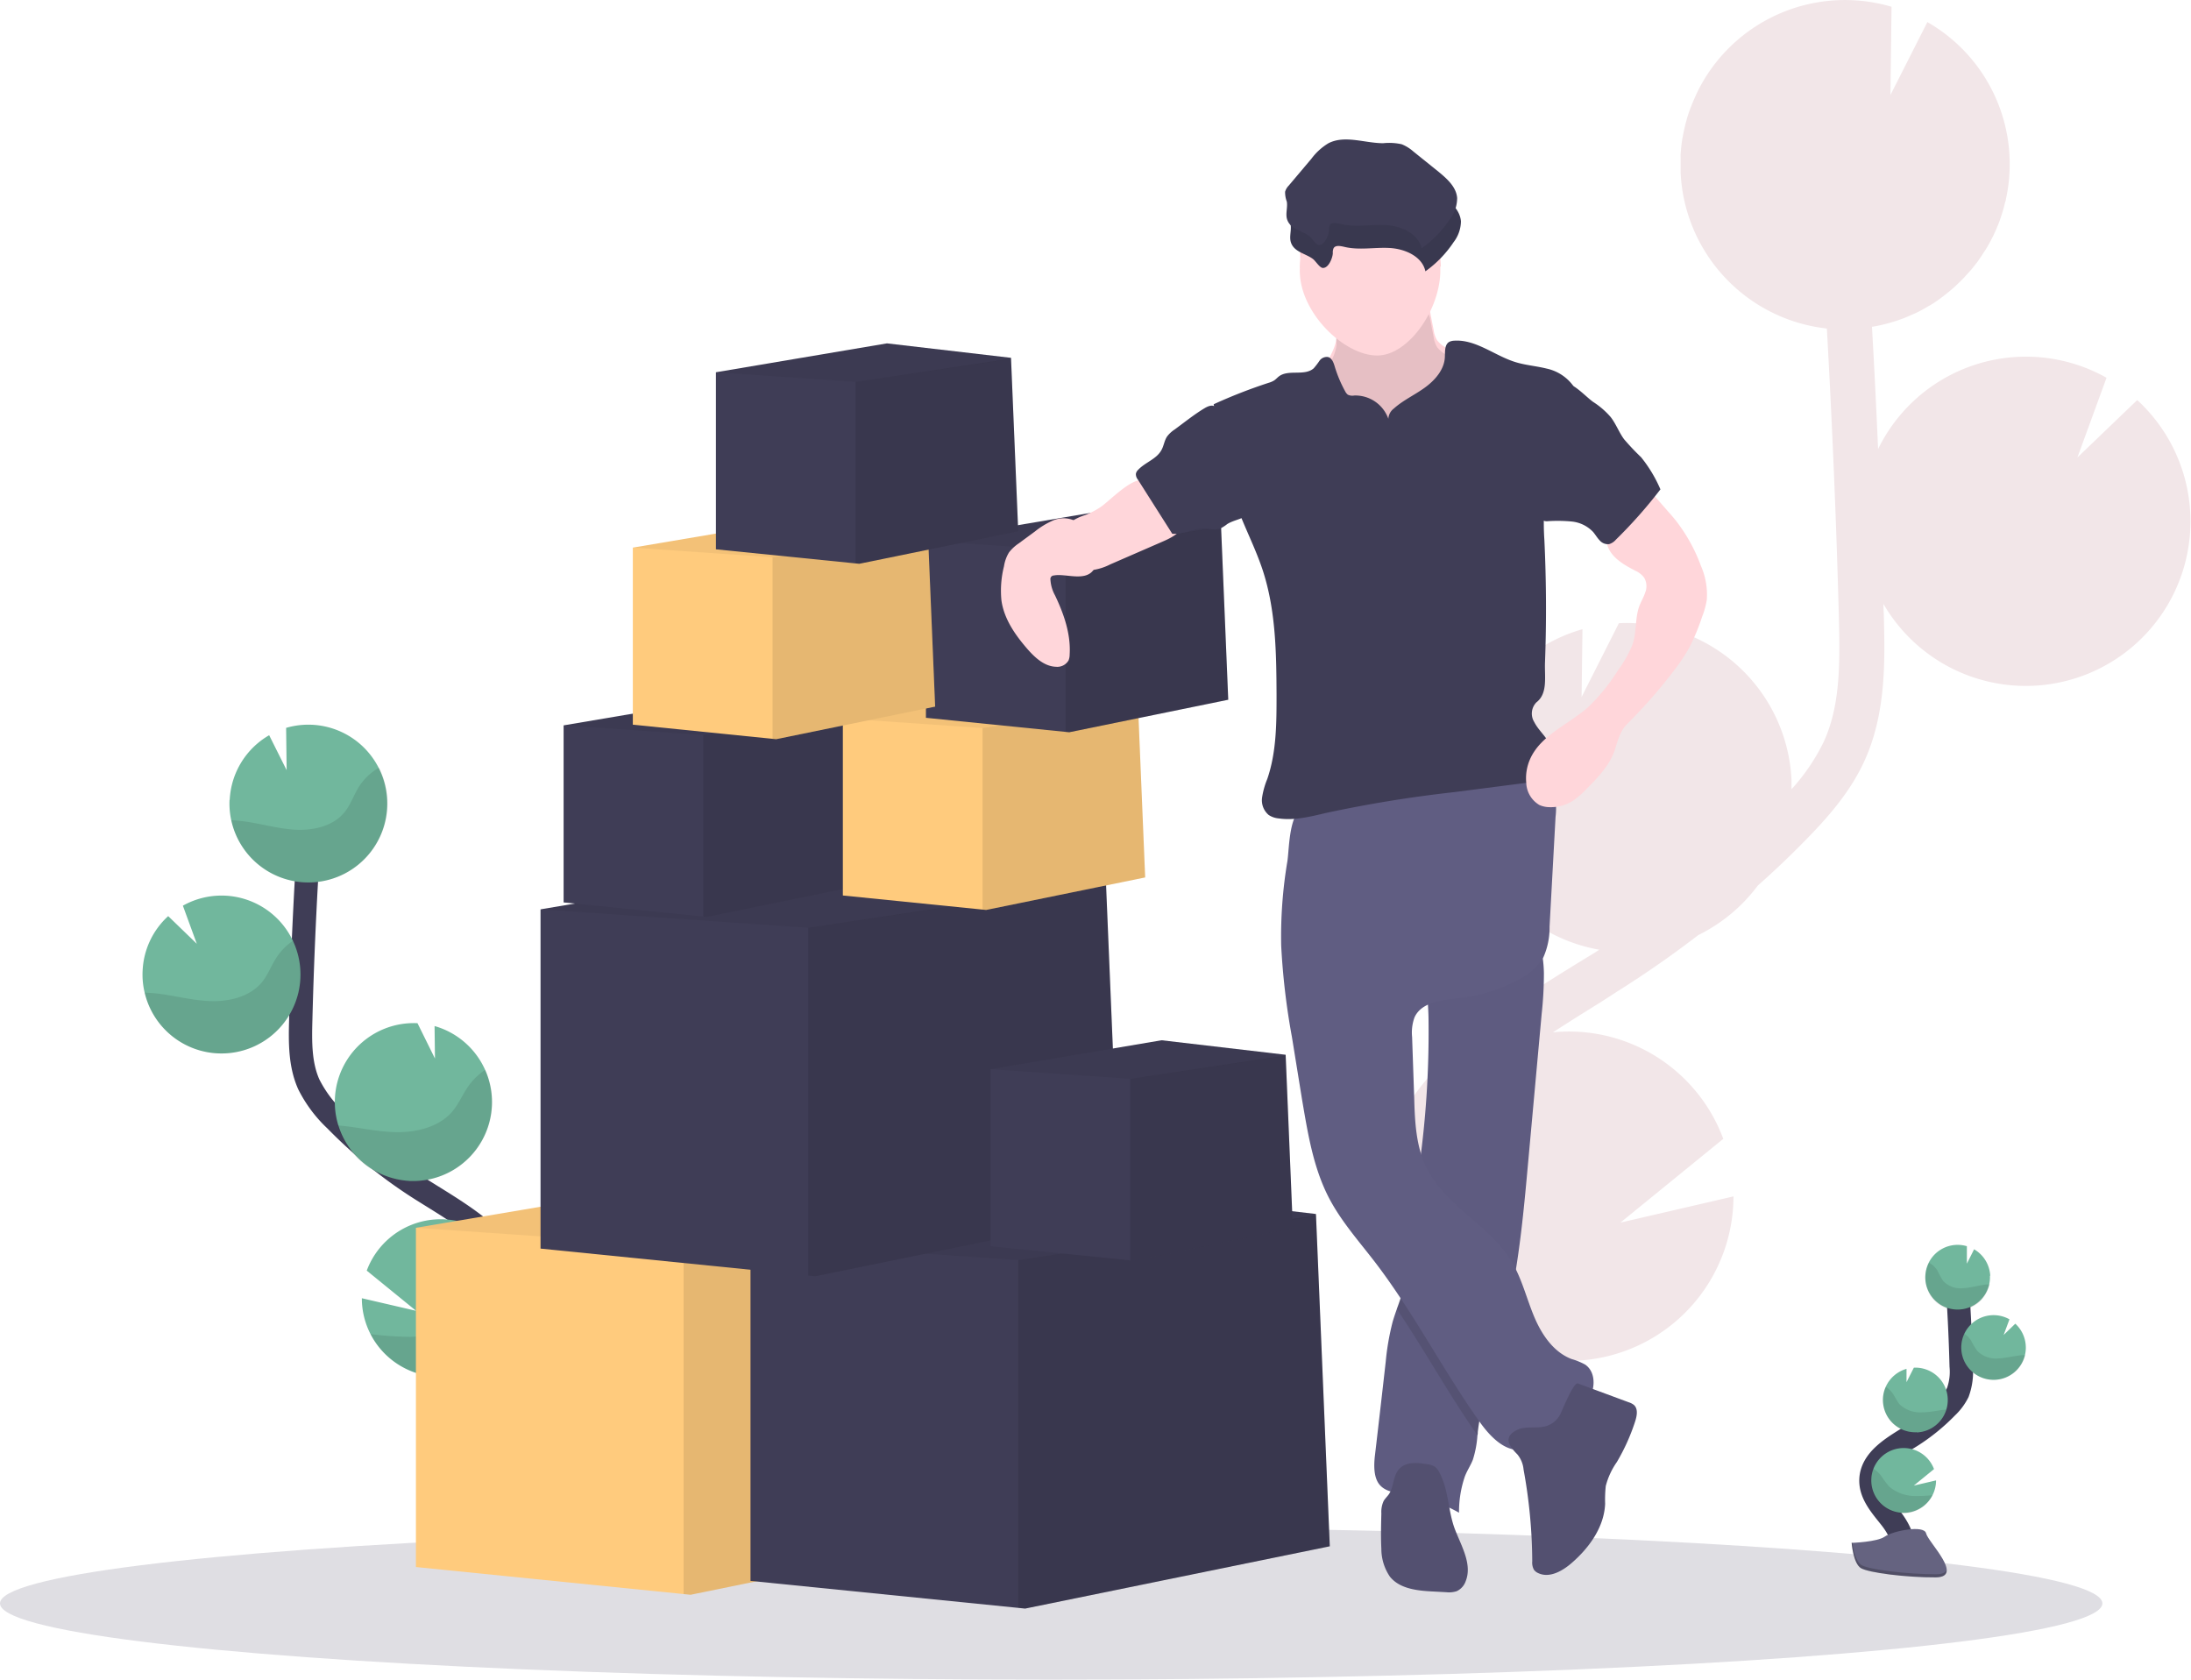 <svg xmlns="http://www.w3.org/2000/svg" viewBox="0 0 376.07 288.31"><defs><style>.cls-1{fill:#f2e6e8;}.cls-2{fill:#dfdee3;}.cls-3{fill:none;stroke:#3f3d56;stroke-miterlimit:10;stroke-width:4px;}.cls-4{fill:#71b79d;}.cls-5{opacity:0.1;}.cls-5,.cls-7,.cls-9{isolation:isolate;}.cls-6{fill:#656380;}.cls-7{opacity:0.2;}.cls-8{fill:#ffcb7d;}.cls-9{opacity:0.05;}.cls-10{fill:#3f3d56;}.cls-11{fill:#ffd4d9;}.cls-12{fill:#5e5b80;}.cls-13{fill:#605d82;}.cls-14{fill:#535070;}.cls-15{fill:#ffd6da;}.cls-16{fill:#ffc4ca;}.cls-17{fill:#39384f;}</style></defs><g id="Layer_2" data-name="Layer 2"><g id="Layer_1-2" data-name="Layer 1"><path class="cls-1" d="M270.67,165.39l3-1.83c.28-.17.56-.37.85-.54A28.27,28.27,0,0,1,271.62,108l-.15,11.64,6.4-12.67a.11.11,0,0,1,.08,0,28.26,28.26,0,0,1,29.55,26.91h0c0,.54,0,1.07,0,1.59a34.08,34.08,0,0,0,5.58-8.25c2.71-6,2.77-12.88,2.55-21.19-.43-16.48-1.14-33.08-2.06-49.64a28.24,28.24,0,0,1-25.1-26.73c0-.87,0-1.72,0-2.57a4.43,4.43,0,0,1,0-.63c.06-.82.13-1.63.26-2.43a2.57,2.57,0,0,1,.07-.4q.18-1,.42-2c.06-.25.12-.5.19-.74a20.21,20.21,0,0,1,.67-2.13c.08-.24.18-.46.27-.69.2-.52.42-1,.65-1.53.12-.26.24-.53.37-.79l.09-.2h0A28.23,28.23,0,0,1,324.67,1.16l-.19,15.15,6.34-12.52a28.09,28.09,0,0,1,13.47,30.45h0c0,.21-.11.4-.16.6-.08.37-.18.74-.28,1.11s-.29.93-.44,1.4-.23.69-.36,1c-.19.5-.4,1-.63,1.48-.13.28-.24.57-.4.85-.36.73-.75,1.44-1.18,2.14-.15.24-.32.47-.47.71-.3.47-.61.93-.94,1.39-.2.27-.42.54-.63.81s-.63.79-1,1.16l-.71.79c-.35.36-.7.71-1.07,1.06s-.49.47-.74.69c-.42.37-.85.72-1.29,1.07l-.67.52c-.67.5-1.36,1-2.07,1.4l-.4.22c-.59.36-1.19.69-1.82,1-.27.13-.55.24-.82.36-.51.23-1,.45-1.55.66l-.93.33c-.52.17-1.05.34-1.59.48-.31.09-.63.18-.95.25-.58.14-1.17.26-1.76.36a.25.25,0,0,0-.12,0q.6,10.47,1.05,21a28.24,28.24,0,0,1,37.76-13c.49.24,1,.5,1.45.77l-5,13.68,10.27-9.86a28.26,28.26,0,1,1-43.56,35c0,.71.05,1.42.07,2.13.18,7.34.42,16.46-3.24,24.61-2.47,5.53-6.46,10-10.4,14q-3.85,3.93-8,7.6a28.32,28.32,0,0,1-10.2,8.49q-6.72,5.16-13.91,9.68l-2.91,1.88c-2.69,1.67-5.45,3.38-8.15,5.15.47-.05.95-.1,1.43-.12a28.27,28.27,0,0,1,27.82,18.39l-17.66,14.38,19.41-4.5a28.28,28.28,0,0,1-40.51,25.45l1.31,1.63c.87,1.08,1.73,2.15,2.57,3.22,11.49,14.55,14.69,28.36,9,38.9l-6.92-3.74c5.55-10.25-2.77-23.37-8.25-30.29-.83-1-1.67-2.1-2.53-3.17-7.34-9.11-15.66-19.46-15.45-32.14C237.19,186.14,255.76,174.63,270.67,165.39Z"/><ellipse class="cls-2" cx="180.43" cy="275.22" rx="180.43" ry="13.09"/><path class="cls-3" d="M326.2,267.35c1.19-2.19-.16-4.86-1.7-6.81s-3.41-4-3.37-6.45c.06-3.57,3.84-5.67,6.87-7.56a33.74,33.74,0,0,0,6.16-5,9.05,9.05,0,0,0,1.89-2.53,10.39,10.39,0,0,0,.57-4.51c-.13-5.08-.38-10.17-.75-15.24"/><path class="cls-4" d="M341.61,219a5.57,5.57,0,0,0-2.77-4.56l-1.24,2.47,0-3a5.55,5.55,0,0,0-6.9,3.72,5.65,5.65,0,0,0-.23,1.87,5.55,5.55,0,1,0,11.09-.52h0Z"/><path class="cls-4" d="M331.7,256.65a5.56,5.56,0,1,1,.26-4.48L328.49,255l3.82-.89A5.59,5.59,0,0,1,331.7,256.65Z"/><path class="cls-4" d="M329,245.84a5.54,5.54,0,0,1-5.8-5.27v0a5.39,5.39,0,0,1,.48-2.53,5.58,5.58,0,0,1,3.56-3.08l0,2.29,1.26-2.49h0a5.56,5.56,0,1,1,.52,11.11Z"/><path class="cls-4" d="M342.45,236.84a5.55,5.55,0,1,1,2.46-10.38l-1,2.69,2-1.94a5.53,5.53,0,0,1,1.8,3.84,5.26,5.26,0,0,1-.14,1.53A5.54,5.54,0,0,1,342.45,236.84Z"/><path class="cls-5" d="M340.87,220.49c-1.29.14-2.54.54-3.82.62a4.16,4.16,0,0,1-3.52-1.23,16.91,16.91,0,0,1-1-1.81,3.94,3.94,0,0,0-1.4-1.32,5.55,5.55,0,1,0,10,4.79,6.83,6.83,0,0,0,.39-1.1Z"/><path class="cls-5" d="M342.45,236.84a5.55,5.55,0,0,1-5.29-7.92,4.26,4.26,0,0,1,1.12,1.12,16.26,16.26,0,0,0,1.1,1.84,4.53,4.53,0,0,0,3.69,1.29c1.34-.06,2.63-.44,4-.56.18,0,.37,0,.56,0A5.55,5.55,0,0,1,342.45,236.84Z"/><path class="cls-5" d="M329,245.84a5.54,5.54,0,0,1-5.8-5.27v0a5.39,5.39,0,0,1,.48-2.53,4.53,4.53,0,0,1,1.18,1.13c.44.61.71,1.31,1.19,1.88a5.14,5.14,0,0,0,3.94,1.37c1.42,0,2.7-.36,4.07-.47A5.56,5.56,0,0,1,329,245.84Z"/><path class="cls-5" d="M331.7,256.65a5.56,5.56,0,0,1-10.14-4.55,5.73,5.73,0,0,1,1.22,1.08,23.42,23.42,0,0,0,1.49,2,6.92,6.92,0,0,0,4.6,1.61A24.27,24.27,0,0,0,331.7,256.65Z"/><path class="cls-6" d="M317.82,264.83s4.38-.13,5.7-1.08,6.74-2.06,7.08-.55,6.6,7.52,1.64,7.55-11.51-.79-12.83-1.59S317.82,264.83,317.82,264.83Z"/><path class="cls-7" d="M332.33,270.22c-4.95,0-11.51-.79-12.83-1.58-1-.61-1.41-2.81-1.54-3.83h-.14s.27,3.54,1.58,4.36,7.87,1.62,12.83,1.59c1.43,0,1.93-.53,1.9-1.28C333.94,269.93,333.39,270.21,332.33,270.22Z"/><path class="cls-3" d="M77,255.13c-2.88-5.33.39-11.85,4.13-16.59s8.32-9.68,8.22-15.73C89.22,214.12,80,209,72.63,204.38a81.28,81.28,0,0,1-15-12.08A21.88,21.88,0,0,1,53,186.12c-1.52-3.4-1.48-7.26-1.38-11q.47-18.62,1.83-37.16"/><path class="cls-4" d="M39.43,137.29A13.56,13.56,0,0,1,46.2,126.2l3,6-.09-7.26a13.54,13.54,0,1,1-9.71,12.36Z"/><path class="cls-4" d="M63.6,229a13.53,13.53,0,1,0-.65-10.9L71.42,225l-9.31-2.16A13.41,13.41,0,0,0,63.6,229Z"/><path class="cls-4" d="M70.29,202.71a13.56,13.56,0,0,0,4.3-26.59l.07,5.58-3-6.07h0a13.55,13.55,0,0,0-1.27,27.08h0Z"/><path class="cls-4" d="M37.39,180.81a13.55,13.55,0,1,0-6-25.35L33.78,162l-4.91-4.75a13.48,13.48,0,0,0-4.39,9.36,13,13,0,0,0,.34,3.73A13.54,13.54,0,0,0,37.39,180.81Z"/><path class="cls-5" d="M41.26,140.91c3.12.34,6.17,1.31,9.3,1.5s6.59-.55,8.58-3c1.07-1.32,1.6-3,2.5-4.41a9.68,9.68,0,0,1,3.42-3.22,13.56,13.56,0,1,1-25.35,9C40.23,140.81,40.75,140.85,41.26,140.91Z"/><path class="cls-5" d="M37.39,180.81a13.56,13.56,0,0,0,12.9-19.33,10.13,10.13,0,0,0-2.73,2.73c-1,1.46-1.55,3.14-2.68,4.48-2.12,2.48-5.72,3.29-9,3.14s-6.43-1.08-9.69-1.37c-.45,0-.91-.08-1.36-.09A13.53,13.53,0,0,0,37.39,180.81Z"/><path class="cls-5" d="M70.29,202.71a13.55,13.55,0,0,0,13-19.08,11,11,0,0,0-2.87,2.77c-1.05,1.48-1.71,3.2-2.94,4.57-2.29,2.54-6.13,3.44-9.6,3.36s-6.58-.9-9.92-1.15A13.57,13.57,0,0,0,70.29,202.71Z"/><path class="cls-5" d="M63.6,229A13.55,13.55,0,0,0,88.31,218a13.66,13.66,0,0,0-3,2.65c-1.29,1.59-2.14,3.35-3.63,4.82-2.78,2.72-7.25,3.84-11.23,4A58.64,58.64,0,0,1,63.6,229Z"/><polygon class="cls-8" points="170.81 263.04 118.53 273.74 117.34 273.62 71.39 268.98 71.39 210.75 127.64 201.25 168.44 206 168.45 206.26 168.45 206.38 170.81 263.04"/><polygon class="cls-5" points="170.81 263.04 118.53 273.74 117.34 273.62 117.34 213.92 168.45 206.26 170.81 263.04"/><polygon class="cls-9" points="168.45 206.38 168.44 206.4 117.34 213.92 71.39 210.75 127.64 201.25 168.44 206 168.45 206.26 168.45 206.38"/><polygon class="cls-10" points="228.25 265.42 175.96 276.11 174.77 275.99 128.82 271.36 128.82 213.13 185.07 203.62 225.87 208.38 225.88 208.63 225.89 208.76 228.25 265.42"/><polygon class="cls-5" points="228.25 265.42 175.96 276.11 174.77 275.99 174.77 216.3 225.88 208.63 228.25 265.42"/><polygon class="cls-9" points="225.89 208.76 225.87 208.77 174.77 216.3 128.82 213.13 185.07 203.62 225.87 208.38 225.88 208.63 225.89 208.76"/><polygon class="cls-10" points="192.2 208.38 139.92 219.07 138.73 218.95 92.78 214.32 92.78 156.09 149.03 146.58 189.83 151.34 189.84 151.59 189.84 151.72 192.2 208.38"/><polygon class="cls-5" points="192.2 208.38 139.92 219.07 138.73 218.95 138.73 159.26 189.84 151.59 192.2 208.38"/><polygon class="cls-9" points="189.84 151.72 189.83 151.73 138.73 159.26 92.78 156.09 149.03 146.58 189.83 151.34 189.84 151.59 189.84 151.72"/><polygon class="cls-10" points="221.91 210.82 194.62 216.4 194 216.34 170.02 213.92 170.02 183.53 199.38 178.56 220.67 181.05 220.68 181.18 220.68 181.25 221.91 210.82"/><polygon class="cls-5" points="221.91 210.82 194.62 216.4 194 216.34 194 185.18 220.68 181.18 221.91 210.82"/><polygon class="cls-9" points="220.68 181.25 220.67 181.25 194 185.18 170.02 183.53 199.38 178.56 220.67 181.05 220.68 181.18 220.68 181.25"/><polygon class="cls-10" points="148.63 151.79 121.34 157.38 120.72 157.32 96.74 154.9 96.74 124.51 126.09 119.54 147.39 122.03 147.4 122.16 147.4 122.22 148.63 151.79"/><polygon class="cls-5" points="148.63 151.79 121.34 157.38 120.72 157.32 120.72 126.16 147.4 122.16 148.63 151.79"/><polygon class="cls-9" points="147.4 122.22 147.39 122.23 120.72 126.16 96.74 124.51 126.09 119.54 147.39 122.03 147.4 122.16 147.4 122.22"/><polygon class="cls-8" points="196.56 150.61 169.27 156.19 168.65 156.13 144.67 153.71 144.67 123.32 174.03 118.36 195.32 120.84 195.33 120.97 195.33 121.04 196.56 150.61"/><polygon class="cls-5" points="196.56 150.61 169.27 156.19 168.65 156.13 168.65 124.97 195.33 120.97 196.56 150.61"/><polygon class="cls-9" points="195.33 121.04 195.32 121.04 168.65 124.97 144.67 123.32 174.03 118.36 195.32 120.84 195.33 120.97 195.33 121.04"/><polygon class="cls-10" points="210.82 120.11 183.53 125.69 182.91 125.63 158.93 123.21 158.93 92.82 188.29 87.85 209.58 90.34 209.59 90.47 209.59 90.53 210.82 120.11"/><polygon class="cls-5" points="210.82 120.11 183.53 125.69 182.91 125.63 182.91 94.47 209.59 90.47 210.82 120.11"/><polygon class="cls-9" points="209.59 90.53 209.58 90.54 182.91 94.47 158.93 92.82 188.29 87.85 209.58 90.34 209.59 90.47 209.59 90.53"/><path class="cls-11" d="M229.41,58c-.29,2.57-2.26,4.65-3,7.13-1.09,3.74.8,7.76,3.39,10.69a23.67,23.67,0,0,0,16.49,7.82,7.2,7.2,0,0,0,2.73-.29,6,6,0,0,0,2.07-1.42,13.21,13.21,0,0,0,3.41-7.41,39.6,39.6,0,0,0,.1-8.29,4.8,4.8,0,0,0-.31-1.67,4.3,4.3,0,0,0-1.08-1.32,24.91,24.91,0,0,0-4.61-3.35,5.15,5.15,0,0,1-1.93-1.48,4.71,4.71,0,0,1-.6-1.77l-.51-2.6a5.14,5.14,0,0,0-.75-2.11c-.9-1.21-2.62-1.37-4.13-1.43l-5.55-.22c-1.72-.07-4-.56-5.67-.22s-1.05,1.76-.76,3.07A23,23,0,0,1,229.41,58Z"/><path class="cls-5" d="M229.41,59.18c-.29,2.58-2.26,4.65-3,7.13-1.09,3.75.8,7.77,3.39,10.7a23.71,23.71,0,0,0,16.49,7.82,7,7,0,0,0,2.73-.3,5.89,5.89,0,0,0,2.07-1.42,13.18,13.18,0,0,0,3.41-7.41,39.49,39.49,0,0,0,.1-8.28,4.75,4.75,0,0,0-.31-1.67,4.18,4.18,0,0,0-1.08-1.32,25,25,0,0,0-4.61-3.36,5.13,5.13,0,0,1-1.93-1.47,4.71,4.71,0,0,1-.6-1.77l-.51-2.6a5.14,5.14,0,0,0-.75-2.11c-.9-1.21-2.62-1.38-4.13-1.44l-5.55-.22c-1.72-.06-4-.56-5.67-.22s-1.05,1.77-.76,3.08A22.8,22.8,0,0,1,229.41,59.18Z"/><path class="cls-12" d="M264.62,174l-2.35,25.79c-.61,6.77-1.24,13.56-2.44,20.24-.4,2.3-.91,4.59-1.48,6.86-1.61,6.3-3.94,12.46-4.7,18.92,0,.19,0,.4-.06.57a17.42,17.42,0,0,1-.79,4.2c-.4,1-1,1.88-1.37,2.86a18.8,18.8,0,0,0-1,6.21,27.06,27.06,0,0,0-9.23-3.17c-1.58-.23-3.31-.39-4.36-1.58s-1.05-3.27-.85-5q.95-8.08,1.86-16.16a43.18,43.18,0,0,1,1.19-6.86c.22-.75.47-1.48.73-2.22.37-1,.73-2,1-3.07a37.79,37.79,0,0,0,.79-5.08c.64-5.42,1.4-10.83,2.08-16.24l0-.29a166.31,166.31,0,0,0,1.56-24.72c0-1.22-.08-2.45-.16-3.68-.11-1.78-.28-2.72,1.19-3.83a27.22,27.22,0,0,1,5.63-2.89c1-.44,12-4.36,12.28-3.5A21.51,21.51,0,0,1,265,167,63.08,63.08,0,0,1,264.62,174Z"/><path class="cls-5" d="M259.83,220c-.4,2.3-.91,4.59-1.48,6.86-1.61,6.3-3.94,12.46-4.7,18.92,0,.19,0,.4-.06.57-4.92-7-9.06-14.59-13.86-21.69.36-1,.72-2,1-3.07a36.76,36.76,0,0,0,.83-5.11c.64-5.42,1.4-10.83,2.08-16.24l0-.29a16.93,16.93,0,0,0,1.19,3.33c3.23,6.55,10.89,9.87,14.63,16.14C259.61,219.59,259.72,219.79,259.83,220Z"/><path class="cls-13" d="M219.91,162.37A121.37,121.37,0,0,0,221.75,178l1.73,10.69c1,5.86,1.94,11.84,4.71,17.09,2.08,3.93,5.06,7.28,7.77,10.8,6.64,8.66,11.64,18.47,17.94,27.38,1.84,2.6,4.45,5.4,7.58,4.86,2-.36,3.54-2.07,5.15-3.38,1.9-1.55,4.19-2.69,5.69-4.64s1.79-5.18-.24-6.57a11,11,0,0,0-2.32-.95c-3.14-1.19-5.18-4.26-6.47-7.37s-2.08-6.43-3.8-9.32c-3.75-6.27-11.41-9.58-14.64-16.14-1.81-3.67-2-7.92-2.11-12l-.36-10.42a7.65,7.65,0,0,1,.4-3.37c1.23-2.77,4.95-3,8-3.38a27.22,27.22,0,0,0,9.78-3.09,10.16,10.16,0,0,0,4.35-3.87,12.46,12.46,0,0,0,1.06-5.25L267,140.22a11.87,11.87,0,0,0-.4-4.83c-1.43-3.83-6.27-5.08-10.35-4.9-7.6.34-14.61,3.61-21.79,5.82a54.88,54.88,0,0,1-5.4,1.41c-1.58.32-3.56.19-5.08.7-2.73.92-2.66,6.89-3,9.36A77.51,77.51,0,0,0,219.91,162.37Z"/><path class="cls-14" d="M260.45,249.65a4.76,4.76,0,0,1,1.06,2.6A89.26,89.26,0,0,1,263,268a2.54,2.54,0,0,0,.28,1.43,1.79,1.79,0,0,0,.74.59c1.94.92,4.18-.36,5.8-1.78,3-2.62,5.52-6.13,5.69-10.11a22.31,22.31,0,0,1,.11-3.06,12.69,12.69,0,0,1,1.9-4.11,34.67,34.67,0,0,0,3.17-7.06c.29-.93.49-2.09-.24-2.74a2.62,2.62,0,0,0-.86-.45l-8.75-3.24c-.76-.28-2.65,4.56-2.94,5.09a4,4,0,0,1-2.93,2.33c-1.47.3-3.29-.13-4.69.61C257.92,246.75,259.11,248.3,260.45,249.65Z"/><path class="cls-14" d="M247,252.64a2.63,2.63,0,0,0-.67-.85,3,3,0,0,0-1.34-.45c-1.66-.29-3.63-.47-4.79.77s-.89,3-1.79,4.35c-.28.4-.67.76-.92,1.19a4.47,4.47,0,0,0-.39,2.13c-.05,2-.1,4,0,6.06a8.5,8.5,0,0,0,1.46,4.78c1.69,2.12,4.75,2.43,7.46,2.56l2.2.12a4.39,4.39,0,0,0,1.8-.17,2.94,2.94,0,0,0,1.55-1.71c1.15-2.84-.66-5.9-1.78-8.76C248.49,259.38,248.72,255.74,247,252.64Z"/><path class="cls-10" d="M238.3,71.89a6,6,0,0,0-5.86-4,1.78,1.78,0,0,1-1.09-.14,1.64,1.64,0,0,1-.45-.56,22,22,0,0,1-1.81-4.3c-.2-.66-.48-1.44-1.15-1.61a1.55,1.55,0,0,0-1.45.63,12.89,12.89,0,0,1-1,1.31c-1.59,1.4-4.36.12-6,1.41-.27.21-.5.48-.79.67a3.57,3.57,0,0,1-.92.4,89.05,89.05,0,0,0-9.46,3.69c1.11,6.67,2.25,13.47,4.84,19.71,1.24,3,2.64,5.88,3.63,8.94,2.19,6.79,2.29,14.05,2.32,21.18,0,4.88,0,9.87-1.59,14.49a13.75,13.75,0,0,0-.89,3.17,3.3,3.3,0,0,0,1.12,3,3.63,3.63,0,0,0,1.72.6c2.74.4,5.49-.32,8.19-.95a219.62,219.62,0,0,1,21.93-3.56l12.32-1.59a7,7,0,0,0,2.55-.66c2.26-1.23,2.47-4.62,1.07-6.77-.67-1-1.62-1.89-2.18-3a2.76,2.76,0,0,1,.36-3.39c2-1.54,1.38-4.41,1.48-6.91q.39-10.5-.11-21a42.29,42.29,0,0,1-.07-4.36A38.49,38.49,0,0,1,266.32,81l3.74-14.74a7.66,7.66,0,0,0-4.62-3c-1.77-.44-3.62-.57-5.37-1.12-3.56-1.11-6.76-3.92-10.5-3.66a2.06,2.06,0,0,0-.81.2c-.84.48-.71,1.69-.76,2.66-.12,2.14-1.7,3.93-3.43,5.19s-3.73,2.16-5.32,3.59A2.36,2.36,0,0,0,238.3,71.89Z"/><path class="cls-15" d="M188.86,87.07a14.11,14.11,0,0,1-2.62,1.35,8.86,8.86,0,0,0-2.51,1.22,4,4,0,0,0-.88,1.08,4.8,4.8,0,0,0,4.43,7.16,9.63,9.63,0,0,0,3.28-1l8.8-3.83c1.49-.64,3.09-1.4,3.8-2.86a.55.55,0,0,0-.28-.85,19.65,19.65,0,0,1-5.12-4.84c-.36-.49-.79-1.64-1.31-1.94C194.58,81.55,190.36,86.1,188.86,87.07Z"/><path class="cls-15" d="M283,84l3.24,3.71c.7.79,1.4,1.58,2,2.44a28.51,28.51,0,0,1,3.72,7,12.24,12.24,0,0,1,1,5.79,13.8,13.8,0,0,1-.81,2.94,35.63,35.63,0,0,1-2.21,5.31,31.37,31.37,0,0,1-2.46,3.71,88.71,88.71,0,0,1-8.23,9.41c-1.11,1.09-1.59,2.87-2.06,4.35-.89,2.74-3,4.88-5,6.9a14.44,14.44,0,0,1-2.18,1.87,7,7,0,0,1-4,1.12,4.37,4.37,0,0,1-1.78-.37,4.6,4.6,0,0,1-2.26-3.83,8.13,8.13,0,0,1,.68-4.1c1.86-4.13,6.64-5.91,10-8.92a33.1,33.1,0,0,0,5-6.17,21.55,21.55,0,0,0,2.52-4.43c.75-2,.46-4.4,1.12-6.44.28-.87.79-1.65,1.07-2.51a2.93,2.93,0,0,0-.15-2.62A3.85,3.85,0,0,0,280.77,98c-2.15-1.09-4.57-2.5-5-4.89a5.22,5.22,0,0,1,1-3.73,15.42,15.42,0,0,1,2.73-2.86C280.41,85.72,282,84.78,283,84Z"/><path class="cls-15" d="M186.78,92.24a6.08,6.08,0,0,0-2.44-2.91,4.52,4.52,0,0,0-3.57,0,13.6,13.6,0,0,0-3.12,1.89l-2.8,2.06a7.14,7.14,0,0,0-1.66,1.54,6.44,6.44,0,0,0-.86,2.37,17.12,17.12,0,0,0-.44,5.87c.44,3.17,2.35,5.91,4.44,8.32,1.3,1.49,2.92,3,4.91,3.07a2.25,2.25,0,0,0,2.17-1.09,2.7,2.7,0,0,0,.19-1c.22-3.52-1-7-2.51-10.16a6.36,6.36,0,0,1-.79-2.73.6.6,0,0,1,.59-.69c2-.4,5.47,1.16,6.88-1.07C188.68,96.27,187.43,93.56,186.78,92.24Z"/><path class="cls-10" d="M201.61,73.73a5.16,5.16,0,0,0-1.3,1.21c-.46.7-.55,1.59-.95,2.3-.83,1.56-2.8,2.12-4,3.4a1.27,1.27,0,0,0-.39.67,1.45,1.45,0,0,0,.33,1l5.91,9.31c2,.17,3.86-1.07,5.83-.9a6.07,6.07,0,0,0,2.2.1,6.66,6.66,0,0,0,1.4-.86c1.19-.75,2.75-.84,3.73-1.81a5,5,0,0,0,1.06-3.76,14.78,14.78,0,0,0-.35-3.44c-.87-3.57-3.6-6.32-5.31-9.48-.84-1.54-1.29-2.44-3.05-1.38S203.28,72.51,201.61,73.73Z"/><path class="cls-10" d="M273.47,69a13.72,13.72,0,0,1,3,2.6c.9,1.16,1.41,2.59,2.28,3.78a41.16,41.16,0,0,0,2.93,3.1A23.37,23.37,0,0,1,285,84a81.46,81.46,0,0,1-7.65,8.64,2.46,2.46,0,0,1-1.16.76,1.87,1.87,0,0,1-1.64-.67c-.43-.44-.73-1-1.14-1.46a5.86,5.86,0,0,0-3.62-1.75,25.5,25.5,0,0,0-4.1-.06,1.53,1.53,0,0,1-.87-.14,1.5,1.5,0,0,1-.48-.55c-1.58-2.73-1.09-6.15-.52-9.26l1.3-7.13a15.5,15.5,0,0,1,1.08-4c.49-1,1.58-2.84,2.94-2.52S272.33,68.2,273.47,69Z"/><polygon class="cls-8" points="160.51 121.29 133.23 126.88 132.6 126.82 108.62 124.39 108.62 94 137.98 89.04 159.27 91.53 159.28 91.66 159.28 91.72 160.51 121.29"/><polygon class="cls-5" points="160.51 121.29 133.23 126.88 132.6 126.82 132.6 95.66 159.28 91.66 160.51 121.29"/><polygon class="cls-9" points="159.28 91.72 159.27 91.73 132.6 95.66 108.62 94 137.98 89.04 159.27 91.53 159.28 91.66 159.28 91.72"/><polygon class="cls-10" points="174.77 91.19 147.49 96.77 146.86 96.71 122.88 94.29 122.88 63.9 152.24 58.94 173.53 61.42 173.54 61.56 173.54 61.62 174.77 91.19"/><polygon class="cls-5" points="174.77 91.19 147.49 96.77 146.86 96.71 146.86 65.56 173.54 61.56 174.77 91.19"/><polygon class="cls-9" points="173.54 61.62 173.53 61.63 146.86 65.56 122.88 63.9 152.24 58.94 173.53 61.42 173.54 61.56 173.54 61.62"/><path class="cls-16" d="M223.17,45.92c.26-6.51-1.92-14.07,12.22-13.84,11.9.19,11.56,7.4,11.89,13.69"/><path class="cls-15" d="M234.11,32.13c6.77-.52,12.16,6.34,13,12.58,1,7-4.68,15.8-10.2,16.29s-13.43-6.68-13.8-14C222.84,40.48,227.23,32.65,234.11,32.13Z"/><path class="cls-17" d="M228.77,43.46a1.77,1.77,0,0,1,.13-.85c.32-.56,1.16-.39,1.79-.25,2.55.64,5.23.06,7.86.21s5.58,1.46,6.11,4a19.26,19.26,0,0,0,4.84-5A6,6,0,0,0,250.76,38c-.14-1.89-1.72-3.3-3.16-4.5l-4.36-3.56a6.51,6.51,0,0,0-2-1.24,9.59,9.59,0,0,0-3.17-.18c-3.17,0-6.56-1.45-9.39,0a10,10,0,0,0-2.93,2.66l-3.89,4.61a2.54,2.54,0,0,0-.63,1.06,4.51,4.51,0,0,0,.29,1.68c.18,1-.27,2.13.07,3.12.57,1.64,2.57,1.88,3.79,2.82.45.35,1.16,1.54,1.7,1.52C228.08,46,228.74,44.22,228.77,43.46Z"/><path class="cls-10" d="M228.12,39.54a1.76,1.76,0,0,1,.12-.85c.32-.57,1.16-.4,1.8-.26,2.54.65,5.23.06,7.86.21s5.57,1.47,6.1,4a19.26,19.26,0,0,0,4.85-5,6,6,0,0,0,1.26-3.65c-.14-1.89-1.73-3.3-3.17-4.49L242.59,26a6.93,6.93,0,0,0-2-1.24,9.88,9.88,0,0,0-3.17-.18c-3.17,0-6.56-1.44-9.39,0a10.17,10.17,0,0,0-2.93,2.66l-3.89,4.61a2.5,2.5,0,0,0-.63,1.06,4.56,4.56,0,0,0,.29,1.69c.18,1-.27,2.13.07,3.11.57,1.65,2.57,1.88,3.79,2.82.45.35,1.16,1.54,1.71,1.53C227.41,42,228.08,40.3,228.12,39.54Z"/></g></g></svg>